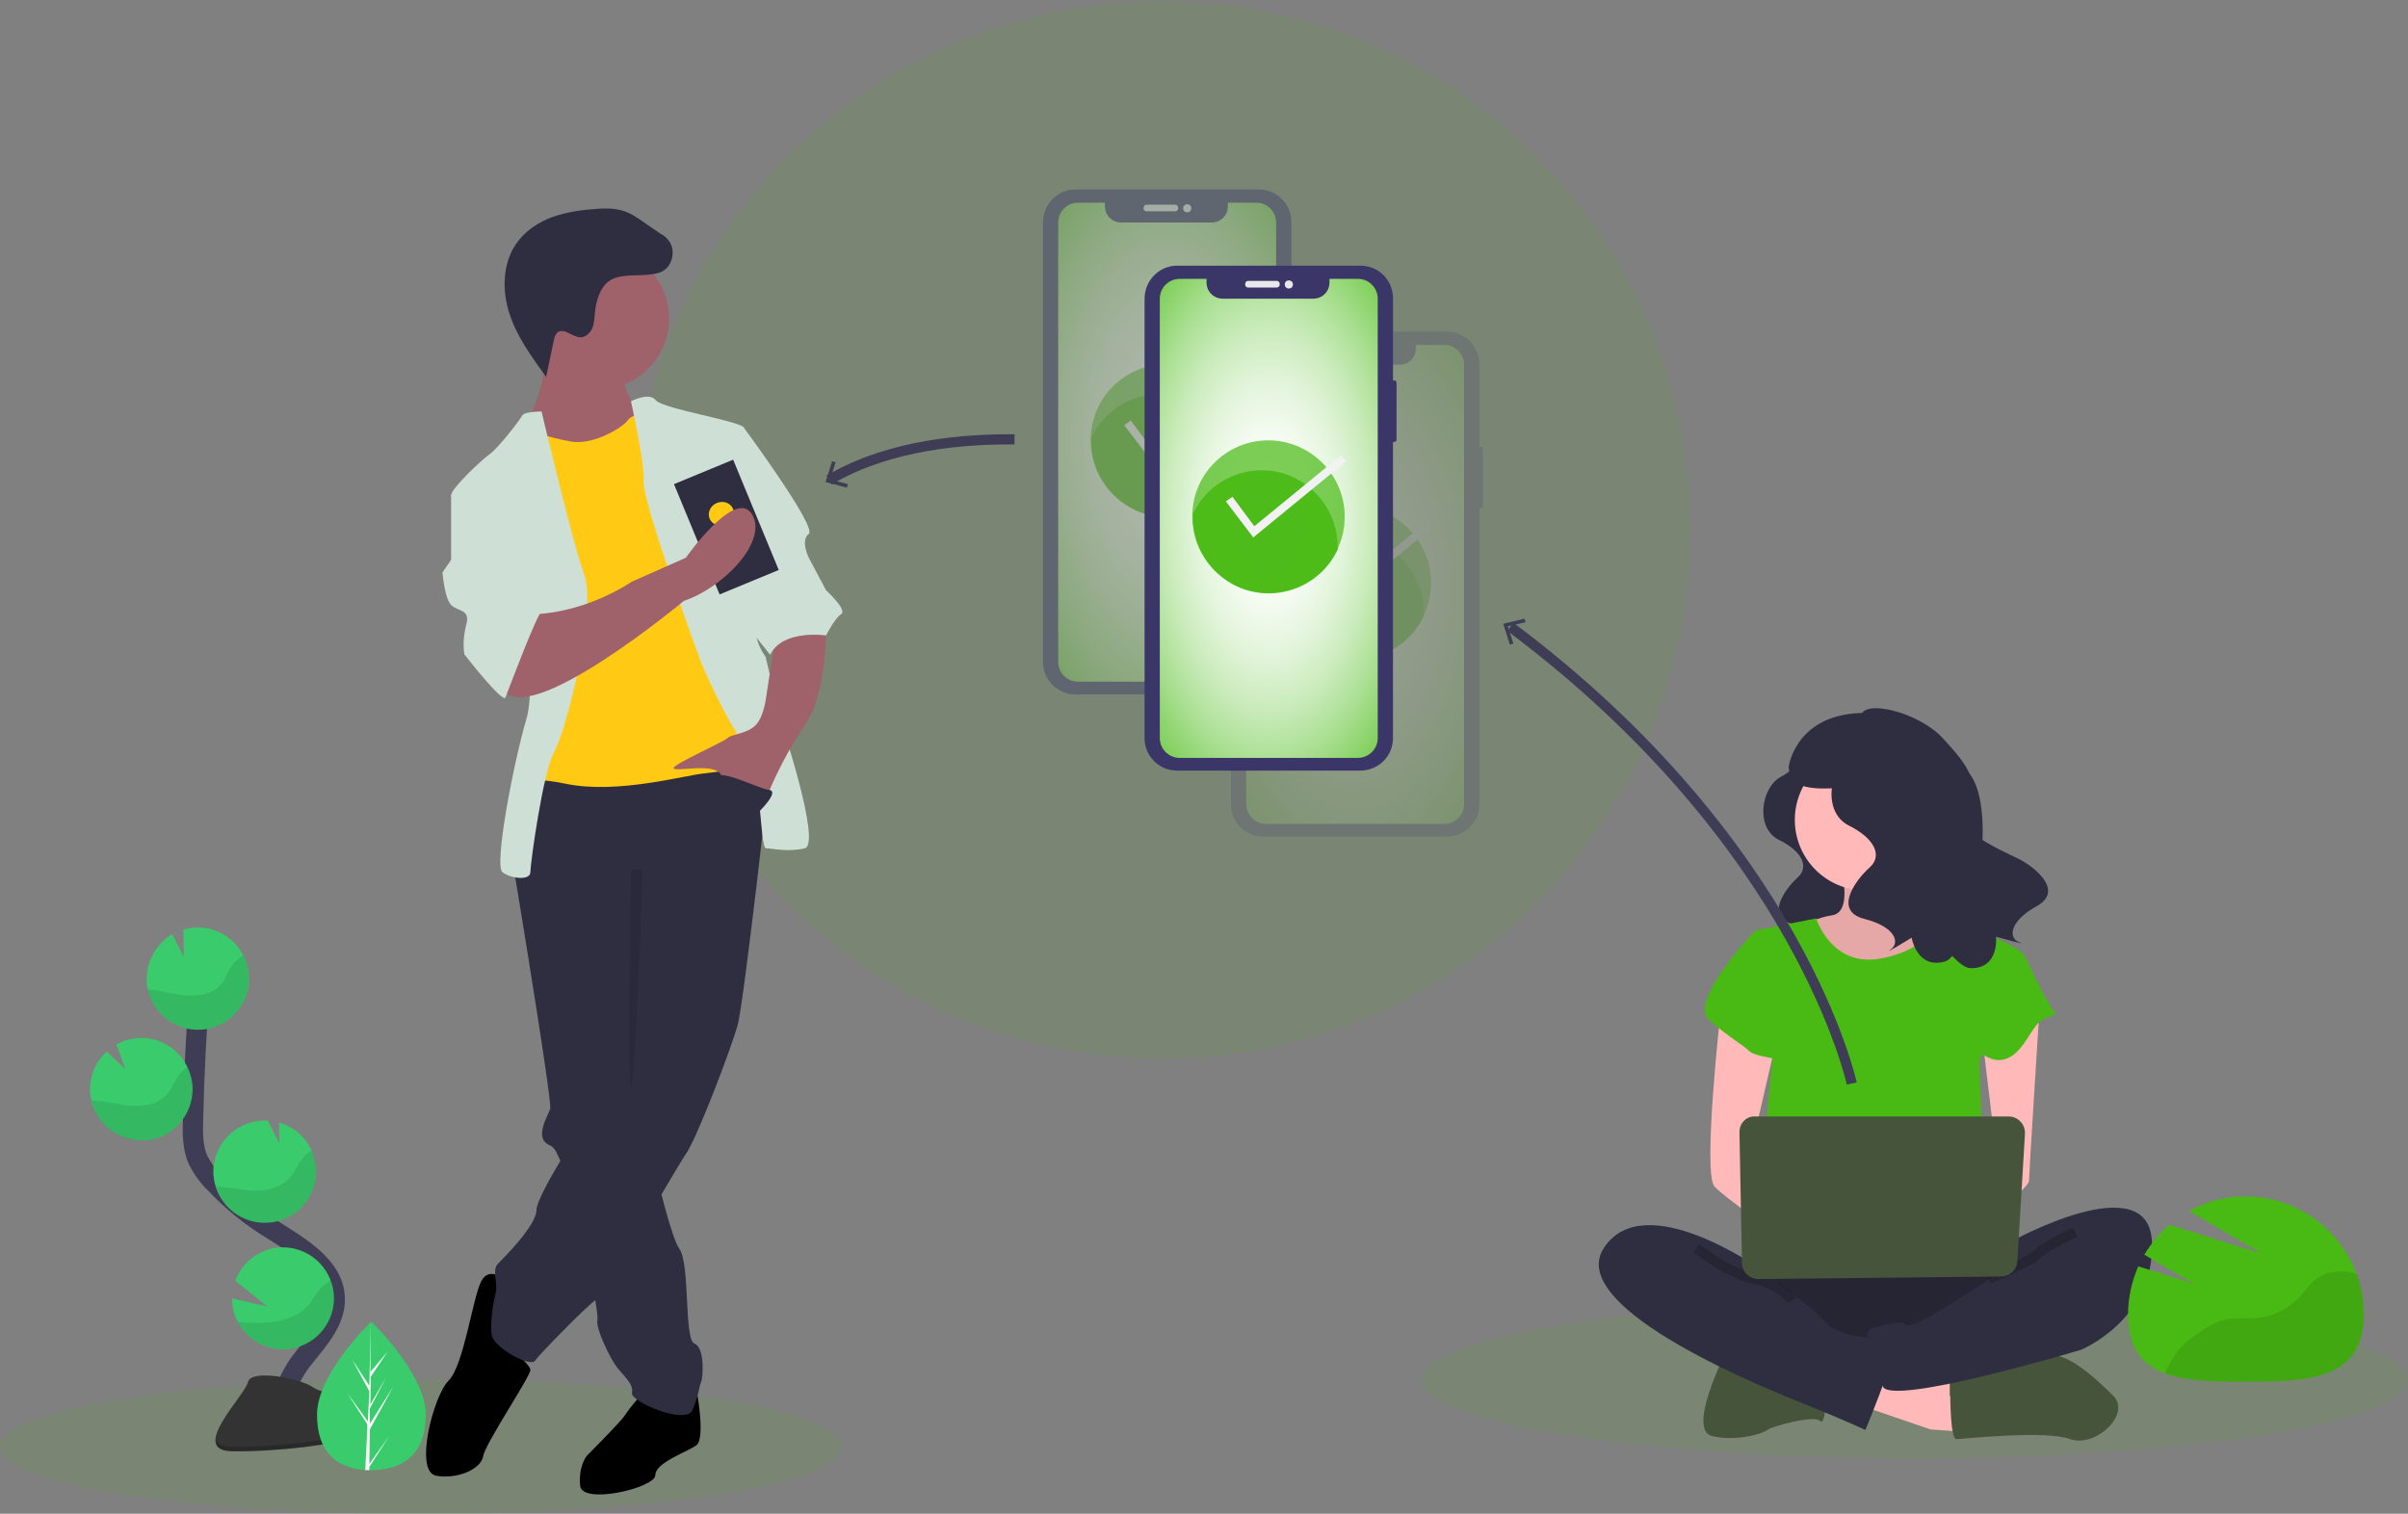 <?xml version="1.0" encoding="utf-8"?>
<!-- Generator: Adobe Illustrator 25.0.1, SVG Export Plug-In . SVG Version: 6.00 Build 0)  -->
<svg version="1.1" id="Layer_1" xmlns="http://www.w3.org/2000/svg" xmlns:xlink="http://www.w3.org/1999/xlink" x="0px" y="0px"
	 viewBox="0 0 474 298" style="enable-background:new 0 0 474 298;" xml:space="preserve">
<rect x="0" y="0" width="474" height="298" fill="#808080" stroke="none"/>
<style type="text/css">
	.st0{opacity:0.1;fill:#48BA13;}
	.st1{fill:#2F2E41;}
	.st2{fill:#FFB9B9;}
	.st3{opacity:0.1;enable-background:new    ;}
	.st4{fill:#46543C;}
	.st5{opacity:0.2;enable-background:new    ;}
	.st6{fill:#48BA13;}
	.st7{opacity:0.2;fill:none;stroke:#000000;stroke-width:2;stroke-miterlimit:10;enable-background:new    ;}
	.st8{fill:none;stroke:#3F3D56;stroke-width:2;stroke-miterlimit:10;}
	.st9{fill:#3F3D56;}
	.st10{fill:#9F616A;}
	.st11{fill:#FFC914;}
	.st12{fill:#CEE0D5;}
	.st13{fill:none;stroke:#3F3D56;stroke-width:4;stroke-miterlimit:10;}
	.st14{fill:#3ACC6C;}
	.st15{fill:#333333;}
	.st16{fill:#FFFFFF;}
	.st17{opacity:0.4;}
	.st18{fill:#3A3768;}
	.st19{fill:url(#SVGID_1_);}
	.st20{fill:#E6E8EC;}
	.st21{opacity:0.7;fill:#48BA13;enable-background:new    ;}
	.st22{opacity:0.9;fill:#48BA13;enable-background:new    ;}
	.st23{fill:#F2F2F2;}
	.st24{opacity:0.2;}
	.st25{fill:url(#SVGID_2_);}
	.st26{fill:url(#SVGID_3_);}
</style>
<g>
	<circle class="st0" cx="228.7" cy="104.3" r="104.1"/>
	<ellipse class="st0" cx="82.8" cy="284.8" rx="82.9" ry="13.3"/>
	<ellipse class="st0" cx="376.9" cy="271.6" rx="97" ry="15.5"/>
	<path class="st1" d="M353.9,148.5c0,0,0.7,2.3-3.3,4.4c-4,2.1-5.1,10.1-0.5,12.4c4.7,2.3,6.1,5.4,3.7,7.5c-2.3,2.1-6.5,7.7-0.9,9.1
		c5.6,1.4,6.3,4.2,4.7,5.4c-1.6,1.2,3.7-2.1,3.7-2.1s0.9,5.6,5.8,4.2c4.9-1.4,18.7-28.1,11.7-31.8
		C371.9,153.9,353.9,148.5,353.9,148.5z"/>
	<path class="st2" d="M362.4,171.1c0,0,2.4,8.5-1.8,9.1c-2.6,0.4-5.1,1.5-7.3,3l7.9,10.3h14.6l9.1-9.1c0,0-12.1-9.1-9.7-14.6
		C377.6,164.4,362.4,171.1,362.4,171.1z"/>
	<path class="st3" d="M362.4,171.1c0,0,2.4,8.5-1.8,9.1c-2.6,0.4-5.1,1.5-7.3,3l7.9,10.3h14.6l9.1-9.1c0,0-12.1-9.1-9.7-14.6
		C377.6,164.4,362.4,171.1,362.4,171.1z"/>
	<polygon class="st2" points="366,276.6 380,281.4 389.7,282.1 389.1,273.6 369.1,267.6 	"/>
	<path class="st4" d="M383.9,274.8c0,0,0,8.5,1.2,8.5c1.2,0,17.6-1.8,22.4,0c4.9,1.8,12.1-4.9,8.5-8.5c-3.6-3.6-9.6-9.1-13.3-7.9
		c-3.7,1.2-18.9,4.2-18.9,4.2V274.8z"/>
	<path class="st4" d="M339.4,266.9c0,0-7.3,14.6-2.4,15.8c4.9,1.2,10.3-0.6,10.9-1.2s9.1-3,10.3-1.8c1.2,1.2,1.2-4.9,1.2-4.9
		L339.4,266.9z"/>
	<path class="st1" d="M345.4,246.9c0,0-11.5,15.8-3,20c8.5,4.2,49.1,4.2,52.1,0c3-4.2,4.2-17.6,0-18.8
		C390.3,246.9,345.4,246.9,345.4,246.9z"/>
	<path class="st5" d="M345.4,246.9c0,0-11.5,15.8-3,20c8.5,4.2,49.1,4.2,52.1,0c3-4.2,4.2-17.6,0-18.8
		C390.3,246.9,345.4,246.9,345.4,246.9z"/>
	<circle class="st2" cx="367.2" cy="161.4" r="13.9"/>
	<path class="st6" d="M345.4,183.2l12.1-2.4c0,0,3,9.7,12.7,7.9c9.7-1.8,12.1-7.9,12.1-7.9s7.3,3,7.9,3c0.6,0,8.5,3,8.5,4.9
		c0,1.8-9.1,20-9.1,20l1.2,32.7l-44.9-1.2l3-32.1L345.4,183.2z"/>
	<path class="st2" d="M338.7,199c0,0-3.6,32.1-1.2,34.6s12.1,9.1,12.1,9.1v-7.3l-4.9-9.1l4.9-21.2L338.7,199z"/>
	<path class="st2" d="M401.5,198.1c0,0-2.1,33-2.1,34.3s-5.5,5.5-7.3,5.5c-1.8,0-3-3-3-3l4.2-4.9l-3-24.9L401.5,198.1z"/>
	<path class="st1" d="M395.7,244.5c0,0,27.3-15.2,27.9,0c0.6,15.2-13.9,21.2-13.9,21.2s-37.6,11.3-39.1,7.2
		c-1.5-4.1-4.5-10.8-2.1-11.4s5.5-1.8,6.7-0.6c1.2,1.2,16.4-9.1,16.4-9.1L395.7,244.5z"/>
	<path class="st7" d="M408.5,242.6c0,0-5.5,2.4-7.3,4.2s-9.7,4.9-9.7,4.9"/>
	<path class="st6" d="M349.1,184.4l-3.6-1.2c0,0-13.3,13.9-9.1,17.6c4.2,3.6,6.7,4.9,7.9,6.1s7.3,1.8,7.3,1.8L349.1,184.4z"/>
	<path class="st6" d="M393.3,187.5l5.5,1.2c0,0,4.2,9.1,5.5,10.3c1.2,1.2-1.8,0.6-3.6,3c-1.8,2.4-3.6,6.7-7.3,6.7
		c-3.6,0-8.5-6.1-8.5-6.1L393.3,187.5z"/>
	<path class="st1" d="M346.6,249.9c0,0-23-16.4-30.9-4.2c-7.9,12.1,34,28.5,40,30.9s11.5,4.9,11.5,4.9s5.5-13.3,5.5-15.8
		c0-2.4-4.2-2.4-5.5-2.4c-1.2,0-6.7-1.2-7.9-3C358.1,258.4,346.6,249.9,346.6,249.9z"/>
	<path class="st7" d="M333.9,245.7c0,0,6.1,4.9,11.5,6.1c5.5,1.2,7.3,4.2,7.3,4.2"/>
	<path class="st4" d="M342.4,222.9l0.5,25.7c0,1.8,1.5,3.2,3.2,3.2l47.8-0.5c1.7,0,3.1-1.3,3.2-3l1.5-25.1c0.1-1.8-1.3-3.3-3-3.4
		c-0.1,0-0.1,0-0.2,0h-49.7C343.9,219.6,342.4,221,342.4,222.9C342.4,222.8,342.4,222.9,342.4,222.9z"/>
	<path class="st1" d="M368,143.9c0,0,0.8,2.6-3.6,4.9c-4.4,2.3-5.7,11.1-0.5,13.7s6.7,6,4.1,8.3c-2.6,2.3-7.3,8.5-1,10.1
		c6.2,1.6,7,4.7,5.2,6c-1.8,1.3,4.1-2.3,4.1-2.3s1,6.2,6.5,4.7c5.4-1.6,10.9-29.8,4.8-37.1C381.9,145.4,368,143.9,368,143.9z"/>
	<path class="st1" d="M366.3,141.2c0-3.8,11.4-1.1,16.2,4.2c3.4,3.7,8.5,9.2,4.2,13.1c-4.3,3.9,7.4,9,10.5,10.5s9.3,6.3,3.7,9.4
		s-5.5,6.4-3.4,7.1c2.1,0.8-4.6-1.1-4.6-1.1s0.7,6.3-5,6.2s-21.9-31.1-18-39.8C373.6,142.9,366.3,141.2,366.3,141.2z"/>
	<path class="st1" d="M368.8,140.4c-15.2-0.9-16.7,10.5-16.7,10.5c0.1,6.6,10.6,3.4,13.5,4.4c3.5-2.5,10.3-7.3,15.2-10.7
		C377.2,142,373.1,140.6,368.8,140.4z"/>
	<path class="st8" d="M364.5,213.3c0,0-10.1-47.2-67.2-89.9"/>
	<polygon class="st9" points="300.1,121.8 300.3,122.5 296.8,123.3 297.9,126.7 297.2,126.9 295.9,122.8 	"/>
	<path d="M135,276.4l2.3-1.7c0,0,1.5,8.5-0.2,9.8c-1.7,1.3-8.1,3.4-8.1,5.9c0,2.5-14.4,5.9-14.8,2.1c-0.4-3.8,1.3-5.9,1.3-5.9
		s6.8-6.8,7.6-8.1c0.8-1.3,3-3.8,3-3.8L135,276.4z"/>
	<path class="st1" d="M101.1,170.8c0,0,0.1,0.4,0.2,1.1c0.1,0.6,0.2,1.5,0.4,2.5c1.8,10.9,7,42.9,6.6,43.9c-0.4,1.3-3.4,5.9,0,7.2
		c0.3,0.1,0.7,0.5,1.1,1.1c0.7,1.4,1.3,2.8,1.8,4.2c2,5.9,4.2,15.3,5.4,21.8c0.5,2.9,0.9,5.2,1,6.4c0,0.3,0,0.6,0,0.8
		c-0.4,1.7,2.5,7.6,3.8,9.3c1.3,1.7,3.4,3.4,3,5.1s10.6,6.4,11.9,3.4c1.3-3,1.3-4.7,1.7-5.5c0.4-0.8,0.8-6.8-1.3-7.6
		c-2.1-0.8-0.8-15.7-3-18.7c-0.7-1-1.8-4.3-2.9-8.4c-0.4-1.6-0.9-3.3-1.3-4.9c-1.8-6.9-3.4-13.8-3.4-13.8l0.4-49.6l-23.3-3l-0.6,1.3
		l-1.2,2.6L101.1,170.8z"/>
	<path d="M99.8,252.3c0,0-3.4-3.4-5.1,0s-3.4,16.5-6.4,19.5c-3,3-6.8,17.8-2.5,18.7c4.2,0.8,8.9-1.3,9.3-3.8s9.3-15.7,9.3-17
		c0-1.3-5.9-5.9-5.9-5.9L99.8,252.3z"/>
	<path class="st1" d="M152,147.5c0,0-5.5,49.6-6.8,54.3c-1.3,4.7-8.1,22.5-10.2,25.4c-2.1,3-15.7,27.1-17.4,28.4s-5.1,4.7-5.1,4.7
		s-6.4,6.4-7.2,7.6c-0.8,1.3-8.1-2.5-8.5-5.1c-0.4-2.5,0.4-6.8,0.8-8.5c0.4-1.7-0.8-4.2,0.4-5.5c1.3-1.3,7.6-7.6,7.6-10.6
		c0-3,11-20.4,15.3-24.2s3.4-10.2,3.4-10.2v-25.9l-23.3-7.2c0,0,1.3-20.4,4.2-20.4C108.3,150.5,147.3,143.7,152,147.5z"/>
	<circle class="st10" cx="117.7" cy="62.7" r="14"/>
	<path class="st10" d="M122.3,73.7c0,0,1.7,6.4,3.8,8.1c2.1,1.7-5.5,8.9-5.5,8.9l-14.4,0.8l-2.5-8.1c0,0,4.7-9.3,3.4-15.3
		C105.8,62.3,122.3,73.7,122.3,73.7z"/>
	<path class="st11" d="M128.3,81c0,0-3.8,0.4-4.7,1.7c-0.8,1.3-6.8,5.1-11.4,4.2s-7.6-2.1-8.5-1.7c-0.8,0.4-2.5,9.3-2.5,9.3
		l4.7,13.6l-0.8,37.3l-1.3,10.2c0,0-2.5-3.4,7.6-1.3c10.2,2.1,23.3-1.7,27.6-2.1c4.2-0.4,11.4-1.7,11.9-4.2
		c0.4-2.5-1.3-11.9-1.3-11.9l-6.8-28.4l-4.2-15.3L128.3,81z"/>
	<path class="st12" d="M124.2,79c0,0,3.6-1.9,4.9-0.2c1.3,1.7,17.4,4.2,17.4,5.5c0,1.3,3.4,35.6,2.5,38.6s1.7,6.4,1.7,6.4l3,12.7
		c0,0,8.1,24.2,4.7,25s-6.4,0-7.6,0c-1.3,0-0.8-16.1-4.2-20.4s-8.1-14.8-8.9-17c-0.8-2.1-11.4-31.4-11-34.8
		C127,91.6,124.2,79,124.2,79z"/>
	<path class="st12" d="M106.6,81c0,0-3.4,0-3.8,0.8s-4.7,6.4-6.4,7.6s-7.6,6.8-7.6,8.1s12.3,10.6,12.3,10.6s5.1,25,2.5,33.5
		c-2.5,8.5-6.4,28.8-4.7,30.1s5.5,1.7,5.5,0c0-1.7,2.5-19.9,4.7-23.7s8.5-28,5.9-34.8C112.6,106.4,106.6,81,106.6,81z"/>
	<path class="st10" d="M162.6,122.9c0,0,0.4,13.1-4.2,19.9c-4.7,6.8-7.6,14.4-7.6,14.4s-7.6-2.1-8.9-4.7c-1.3-2.5-9.3-0.4-9.3-1.3
		c0-0.8,9.8-5.1,10.6-5.9c0.8-0.8,3.8-0.8,5.5-2.5c1.7-1.7,2.1-5.5,2.1-5.5l1.7-11L162.6,122.9z"/>
	<path class="st1" d="M127.3,54.1c1.1-0.1,2.2-0.2,3.1-0.7c2.1-1.1,2.7-4.4,1.1-6.2c-0.4-0.5-0.9-0.9-1.5-1.2l-3.2-2.2
		c-1.4-1-2.9-2-4.5-2.4c-1.5-0.4-3.1-0.4-4.6-0.3c-3,0.2-6.1,0.6-8.9,1.6c-2.8,1-5.5,2.8-7.2,5.3c-2.7,3.9-2.8,9.3-1.3,13.8
		c1.5,4.6,4.4,8.5,7.2,12.4l1.5-7.1c0.1-0.6,0.3-1.3,0.8-1.7c1.3-0.9,2.9,1,4.5,1c1,0,1.9-0.9,2.3-1.8c0.4-1,0.4-2,0.5-3
		c0.2-2.2,1-5.2,3-6.4C121.9,54,125.1,54.3,127.3,54.1z"/>
	<path class="st3" d="M126.5,171.2c0,0-1.4,41.4-2.3,42.7c-0.8,1.3,0-42.8,0-42.8L126.5,171.2z"/>
	<path class="st12" d="M143.1,84.3h3.4c0,0,14.4,19.5,12.7,20.8c-1.7,1.3,0,4.7,0,4.7l3.4,6.4c0,0,4.2,3.8,3,4.7
		c-1.3,0.8-3,4.2-3,4.2s-8.5-1.3-11,3.8l-5.5-6.9L143.1,84.3z"/>
	
		<rect x="136.7" y="92.1" transform="matrix(0.924 -0.382 0.382 0.924 -28.823 62.426)" class="st1" width="12.6" height="23.5"/>
	<ellipse transform="matrix(0.924 -0.382 0.382 0.924 -27.874 61.878)" class="st11" cx="142" cy="101.2" rx="2.5" ry="2.3"/>
	<path class="st10" d="M134.6,118.3c0,0-30.5,25.4-35.6,17.4c-5.1-8.1,5.5-14.8,5.5-14.8s9.3,0.4,19.9-6.4l10.6-4.7
		c0,0,9.7-13.8,13-8.6C151.3,106.5,142.4,115.7,134.6,118.3z"/>
	<path class="st12" d="M93.5,95.8l-4.7,1.7v12.7l-1.7,2.5c0,0,0.4,5.1,1.7,6.4c1.3,1.3,3.8,0.8,3,3.8c-0.5,1.9-0.7,3.9-0.4,5.9
		c0,0,7.6,9.8,8.1,8.5s6.4-17,7.2-17c0.8,0-8.5-24.6-8.5-24.6H93.5z"/>
	<path class="st1" d="M149.2,160c0,0,4.4-4.2,2.2-4.5c-2.2-0.2-9.8-4.5-11.1-2.3C139.1,155.4,149.2,160,149.2,160z"/>
	<path class="st8" d="M199.7,86.5c-9.4-0.1-24.5,0.9-36.5,8"/>
	<polygon class="st9" points="163.8,90.8 164.5,91 163.4,94.4 166.9,95.3 166.7,96 162.5,94.9 	"/>
	<g>
		<path class="st13" d="M56.7,279.6c-2.1-3.9,0.3-8.8,3.1-12.3c2.8-3.5,6.2-7.2,6.1-11.6c-0.1-6.4-6.9-10.2-12.4-13.7
			c-4.1-2.5-7.8-5.5-11.1-9c-1.4-1.3-2.5-2.9-3.4-4.6c-1.1-2.5-1.1-5.4-1-8.1c0.2-9.2,0.7-18.4,1.4-27.5"/>
		<path class="st14" d="M28.9,192.2c0.2-3.4,2-6.5,5-8.3l2.3,4.5l-0.1-5.4c5.3-1.6,10.9,1.5,12.5,6.8c1.6,5.3-1.5,10.9-6.8,12.5
			c-5.3,1.6-10.9-1.5-12.5-6.8C28.9,194.4,28.8,193.3,28.9,192.2L28.9,192.2z"/>
		<path class="st14" d="M46.8,260.2c2.5,4.9,8.6,6.9,13.5,4.3c4.9-2.5,6.9-8.6,4.3-13.5c-2.5-4.9-8.6-6.9-13.5-4.3
			c-2.2,1.1-3.9,3.1-4.8,5.4l6.3,5.1l-6.9-1.6C45.7,257.2,46,258.8,46.8,260.2z"/>
		<path class="st14" d="M51.7,240.7c5.5,0.3,10.2-4,10.5-9.6c0.2-4.7-2.8-8.9-7.3-10.1l0.1,4.1l-2.3-4.5h0
			c-5.5-0.3-10.3,3.9-10.7,9.4c-0.3,5.5,3.9,10.3,9.4,10.7C51.5,240.7,51.6,240.7,51.7,240.7z"/>
		<path class="st14" d="M27.4,224.5c5.5,0.3,10.2-4,10.5-9.6c0.1-1.6-0.3-3.3-1-4.8c-2.4-5-8.3-7.2-13.4-4.8
			c-0.2,0.1-0.4,0.2-0.6,0.3l1.8,4.9L21,207c-4.1,3.8-4.4,10.1-0.6,14.2C22.2,223.2,24.7,224.3,27.4,224.5L27.4,224.5z"/>
		<path class="st3" d="M30.2,194.9c2.3,0.3,4.6,1,6.9,1.1s4.9-0.4,6.4-2.2c0.8-1,1.2-2.2,1.9-3.3c0.6-1,1.5-1.8,2.5-2.4
			c2.5,4.9,0.5,11-4.4,13.5c-4.9,2.5-11,0.5-13.5-4.4c-0.4-0.8-0.7-1.6-0.9-2.4C29.5,194.8,29.8,194.9,30.2,194.9z"/>
		<path class="st3" d="M27.4,224.5c5.5,0.3,10.2-4,10.5-9.6c0.1-1.6-0.3-3.3-1-4.8c-0.8,0.5-1.5,1.2-2,2c-0.7,1.1-1.2,2.3-2,3.3
			c-1.6,1.8-4.2,2.4-6.7,2.3c-2.4-0.1-4.8-0.8-7.2-1c-0.3,0-0.7-0.1-1-0.1C19,221.1,22.9,224.3,27.4,224.5z"/>
		<path class="st3" d="M51.7,240.7c5.5,0.3,10.2-4,10.5-9.6c0.1-1.6-0.2-3.1-0.9-4.6c-0.8,0.5-1.5,1.2-2.1,2
			c-0.8,1.1-1.3,2.4-2.2,3.4c-1.7,1.9-4.5,2.6-7.1,2.5c-2.5-0.1-4.9-0.7-7.4-0.9C43.9,237.7,47.5,240.5,51.7,240.7z"/>
		<path class="st3" d="M46.8,260.2c2.5,4.9,8.6,6.9,13.5,4.3c4.6-2.3,6.6-7.7,4.8-12.5c-0.8,0.5-1.6,1.2-2.2,1.9
			c-1,1.2-1.6,2.5-2.7,3.6c-2.1,2-5.4,2.8-8.3,2.9C50.2,260.5,48.5,260.4,46.8,260.2z"/>
		<path class="st15" d="M71.9,275c0,0-7.9-0.2-10.3-1.9c-2.4-1.7-12.2-3.7-12.8-1s-11.9,13.6-3,13.6c9,0.1,20.8-1.4,23.2-2.8
			S71.9,275,71.9,275z"/>
		<path class="st5" d="M45.7,284.8c9,0.1,20.8-1.4,23.2-2.8c1.8-1.1,2.5-5.1,2.8-6.9h0.3c0,0-0.5,6.4-2.9,7.8
			c-2.4,1.5-14.2,2.9-23.2,2.8c-2.6,0-3.5-0.9-3.4-2.3C42.7,284.2,43.7,284.8,45.7,284.8z"/>
	</g>
	<path class="st14" d="M83.8,278.5c0,8.1-4.8,10.9-10.7,10.9c-0.1,0-0.3,0-0.4,0c-0.3,0-0.5,0-0.8,0c-5.4-0.4-9.5-3.3-9.5-10.9
		c0-7.8,9.9-17.6,10.7-18.3l0,0c0,0,0,0,0,0S83.8,270.4,83.8,278.5z"/>
	<path class="st16" d="M72.7,288.2l3.9-5.5l-3.9,6.1l0,0.6c-0.3,0-0.5,0-0.8,0l0.4-8.1l0-0.1l0,0l0-0.8l-3.9-6.1l4,5.5l0,0.2
		l0.3-6.1l-3.4-6.3l3.4,5.2l0.3-12.7l0,0v0l-0.1,10l3.4-4L73,271l-0.1,5.5l3.1-5.3l-3.2,6.1l0,3l4.6-7.3l-4.6,8.4L72.7,288.2z"/>
	<path class="st6" d="M431.8,252.7l-9.7-5.7c1.3-2.2,3-4.2,4.9-5.9l18.2,5.7l-14.3-8.4c11.2-6.2,25.3-2,31.5,9.2
		c1.9,3.4,2.9,7.3,2.9,11.1c0,12.8-10.4,13.3-23.2,13.3c-12.8,0-23.2-0.4-23.2-13.3c0-3.2,0.7-6.4,2-9.4L431.8,252.7z"/>
	<path class="st3" d="M429.4,265.1c1-1,2.2-1.9,3.4-2.7c1.8-1.2,3.6-2.4,5.6-2.7c1.8-0.3,3.7-0.1,5.5-0.2c3.2-0.2,6.2-1.6,8.5-3.9
		c1.3-1.4,2.4-3,3.9-4.1c1.7-1.1,3.9-1.4,5.9-1.1c0.6,0.1,1.2,0.2,1.7,0.4c0.9,2.5,1.4,5.2,1.4,7.9c0,12.8-10.4,13.3-23.2,13.3
		c-6.2,0-11.9-0.1-16-1.7l0.7-1.3C427.6,267.6,428.3,266.3,429.4,265.1z"/>
	<g class="st17">
		<path class="st18" d="M253.8,59.9h0.7c0.2,0,0.4,0.2,0.4,0.4v11.3c0,0.2-0.2,0.4-0.4,0.4h-0.7c-0.2,0-0.4-0.2-0.4-0.4V60.3
			C253.4,60.1,253.6,59.9,253.8,59.9z"/>
		<path class="st18" d="M211.7,37.3h36.1c3.6,0,6.4,2.9,6.4,6.4v86.6c0,3.6-2.9,6.4-6.4,6.4h-36.1c-3.6,0-6.4-2.9-6.4-6.4V43.8
			C205.3,40.2,208.2,37.3,211.7,37.3z"/>
		
			<radialGradient id="SVGID_1_" cx="229.777" cy="87.057" r="38.743" gradientTransform="matrix(1 0 0 1.863 0 -75.127)" gradientUnits="userSpaceOnUse">
			<stop  offset="0" style="stop-color:#FFFFFF"/>
			<stop  offset="0.122" style="stop-color:#FCFEFB"/>
			<stop  offset="0.252" style="stop-color:#F2FAEE"/>
			<stop  offset="0.385" style="stop-color:#E1F4D9"/>
			<stop  offset="0.521" style="stop-color:#CAEBBB"/>
			<stop  offset="0.658" style="stop-color:#ACE095"/>
			<stop  offset="0.798" style="stop-color:#88D266"/>
			<stop  offset="0.935" style="stop-color:#5EC22F"/>
			<stop  offset="1" style="stop-color:#48BA13"/>
		</radialGradient>
		<path class="st19" d="M247.3,39.9h-5.6v0.7c0,1.8-1.4,3.2-3.2,3.2c0,0,0,0,0,0h-17.8c-1.8,0-3.2-1.4-3.2-3.2c0,0,0,0,0,0v-0.7
			h-5.3c-2.1,0-3.9,1.7-3.9,3.9v0v86.5c0,2.1,1.7,3.9,3.9,3.9h35.1c2.1,0,3.9-1.7,3.9-3.9V43.8C251.2,41.7,249.5,39.9,247.3,39.9
			C247.3,39.9,247.3,39.9,247.3,39.9z"/>
		<path class="st20" d="M225.7,40.3h5.6c0.4,0,0.6,0.3,0.6,0.6v0.1c0,0.4-0.3,0.6-0.6,0.6h-5.6c-0.4,0-0.6-0.3-0.6-0.6V41
			C225.1,40.6,225.3,40.3,225.7,40.3z"/>
		<circle class="st20" cx="233.7" cy="41" r="0.8"/>
		<path class="st21" d="M244.7,86.7c0,8.3-6.7,15-15,15c-8.3,0-15-6.7-15-15c0-0.2,0-0.4,0-0.6c0.3-8.3,7.3-14.7,15.5-14.4
			C238.3,72,244.7,78.7,244.7,86.7z"/>
		<path class="st22" d="M243.3,92.6c0,0.2,0,0.4,0,0.6c-3.5,7.5-12.5,10.7-19.9,7.2c-5.2-2.5-8.6-7.8-8.6-13.6c0-0.2,0-0.4,0-0.6
			c3.5-7.5,12.5-10.7,19.9-7.2C239.9,81.5,243.3,86.8,243.3,92.6L243.3,92.6z"/>
		<polygon class="st23" points="226.7,90.8 221.3,83.7 222.6,82.8 226.9,88.6 244,74.6 245,75.8 		"/>
	</g>
	<g class="st24">
		<path class="st18" d="M290.8,87.9h0.7c0.2,0,0.4,0.2,0.4,0.4v11.3c0,0.2-0.2,0.4-0.4,0.4h-0.7c-0.2,0-0.4-0.2-0.4-0.4V88.3
			C290.4,88.1,290.6,87.9,290.8,87.9z"/>
		<path class="st18" d="M248.7,65.3h36.1c3.6,0,6.4,2.9,6.4,6.4v86.6c0,3.6-2.9,6.4-6.4,6.4h-36.1c-3.6,0-6.4-2.9-6.4-6.4V71.8
			C242.3,68.2,245.2,65.3,248.7,65.3z"/>
		
			<radialGradient id="SVGID_2_" cx="266.777" cy="115.057" r="38.743" gradientTransform="matrix(1 0 0 1.863 0 -99.29)" gradientUnits="userSpaceOnUse">
			<stop  offset="0" style="stop-color:#FFFFFF"/>
			<stop  offset="0.122" style="stop-color:#FCFEFB"/>
			<stop  offset="0.252" style="stop-color:#F2FAEE"/>
			<stop  offset="0.385" style="stop-color:#E1F4D9"/>
			<stop  offset="0.521" style="stop-color:#CAEBBB"/>
			<stop  offset="0.658" style="stop-color:#ACE095"/>
			<stop  offset="0.798" style="stop-color:#88D266"/>
			<stop  offset="0.935" style="stop-color:#5EC22F"/>
			<stop  offset="1" style="stop-color:#48BA13"/>
		</radialGradient>
		<path class="st25" d="M284.3,67.9h-5.6v0.7c0,1.8-1.4,3.2-3.2,3.2c0,0,0,0,0,0h-17.8c-1.8,0-3.2-1.4-3.2-3.2c0,0,0,0,0,0v-0.7
			h-5.3c-2.1,0-3.9,1.7-3.9,3.9l0,0v86.5c0,2.1,1.7,3.9,3.9,3.9h35.1c2.1,0,3.9-1.7,3.9-3.9V71.8C288.2,69.7,286.5,67.9,284.3,67.9
			C284.3,67.9,284.3,67.9,284.3,67.9z"/>
		<path class="st20" d="M262.7,68.3h5.6c0.4,0,0.6,0.3,0.6,0.6v0.1c0,0.4-0.3,0.6-0.6,0.6h-5.6c-0.4,0-0.6-0.3-0.6-0.6V69
			C262.1,68.6,262.3,68.3,262.7,68.3z"/>
		<circle class="st20" cx="270.7" cy="69" r="0.8"/>
		<path class="st21" d="M281.7,114.7c0,8.3-6.7,15-15,15c-8.3,0-15-6.7-15-15c0-0.2,0-0.4,0-0.6c0.3-8.3,7.3-14.7,15.5-14.4
			C275.3,100,281.7,106.7,281.7,114.7z"/>
		<path class="st22" d="M280.3,120.6c0,0.2,0,0.4,0,0.6c-3.5,7.5-12.5,10.7-19.9,7.2c-5.2-2.5-8.6-7.8-8.6-13.6c0-0.2,0-0.4,0-0.6
			c3.5-7.5,12.5-10.7,19.9-7.2C276.9,109.5,280.3,114.8,280.3,120.6L280.3,120.6z"/>
		<polygon class="st23" points="263.7,118.8 258.3,111.7 259.6,110.8 263.9,116.6 281,102.6 282,103.8 		"/>
	</g>
	<g>
		<path class="st18" d="M273.8,74.9h0.7c0.2,0,0.4,0.2,0.4,0.4v11.3c0,0.2-0.2,0.4-0.4,0.4h-0.7c-0.2,0-0.4-0.2-0.4-0.4V75.3
			C273.4,75.1,273.6,74.9,273.8,74.9z"/>
		<path class="st18" d="M231.7,52.3h36.1c3.6,0,6.4,2.9,6.4,6.4v86.6c0,3.6-2.9,6.4-6.4,6.4h-36.1c-3.6,0-6.4-2.9-6.4-6.4V58.8
			C225.3,55.2,228.2,52.3,231.7,52.3z"/>
		
			<radialGradient id="SVGID_3_" cx="249.777" cy="102.057" r="38.743" gradientTransform="matrix(1 0 0 1.863 0 -88.071)" gradientUnits="userSpaceOnUse">
			<stop  offset="0" style="stop-color:#FFFFFF"/>
			<stop  offset="0.122" style="stop-color:#FCFEFB"/>
			<stop  offset="0.252" style="stop-color:#F2FAEE"/>
			<stop  offset="0.385" style="stop-color:#E1F4D9"/>
			<stop  offset="0.521" style="stop-color:#CAEBBB"/>
			<stop  offset="0.658" style="stop-color:#ACE095"/>
			<stop  offset="0.798" style="stop-color:#88D266"/>
			<stop  offset="0.935" style="stop-color:#5EC22F"/>
			<stop  offset="1" style="stop-color:#48BA13"/>
		</radialGradient>
		<path class="st26" d="M267.3,54.9h-5.6v0.7c0,1.8-1.4,3.2-3.2,3.2c0,0,0,0,0,0h-17.8c-1.8,0-3.2-1.4-3.2-3.2c0,0,0,0,0,0v-0.7
			h-5.3c-2.1,0-3.9,1.7-3.9,3.9v0v86.5c0,2.1,1.7,3.9,3.9,3.9h35.1c2.1,0,3.9-1.7,3.9-3.9V58.8C271.2,56.7,269.5,54.9,267.3,54.9
			C267.3,54.9,267.3,54.9,267.3,54.9z"/>
		<path class="st20" d="M245.7,55.3h5.6c0.4,0,0.6,0.3,0.6,0.6v0.1c0,0.4-0.3,0.6-0.6,0.6h-5.6c-0.4,0-0.6-0.3-0.6-0.6V56
			C245.1,55.6,245.3,55.3,245.7,55.3z"/>
		<circle class="st20" cx="253.7" cy="56" r="0.8"/>
		<path class="st21" d="M264.7,101.7c0,8.3-6.7,15-15,15c-8.3,0-15-6.7-15-15c0-0.2,0-0.4,0-0.6c0.3-8.3,7.3-14.7,15.5-14.4
			C258.3,87,264.7,93.7,264.7,101.7z"/>
		<path class="st22" d="M263.3,107.6c0,0.2,0,0.4,0,0.6c-3.5,7.5-12.5,10.7-19.9,7.2c-5.2-2.5-8.6-7.8-8.6-13.6c0-0.2,0-0.4,0-0.6
			c3.5-7.5,12.5-10.7,19.9-7.2C259.9,96.5,263.3,101.8,263.3,107.6L263.3,107.6z"/>
		<polygon class="st23" points="246.7,105.8 241.3,98.7 242.6,97.8 246.9,103.6 264,89.6 265,90.8 		"/>
	</g>
</g>
</svg>
